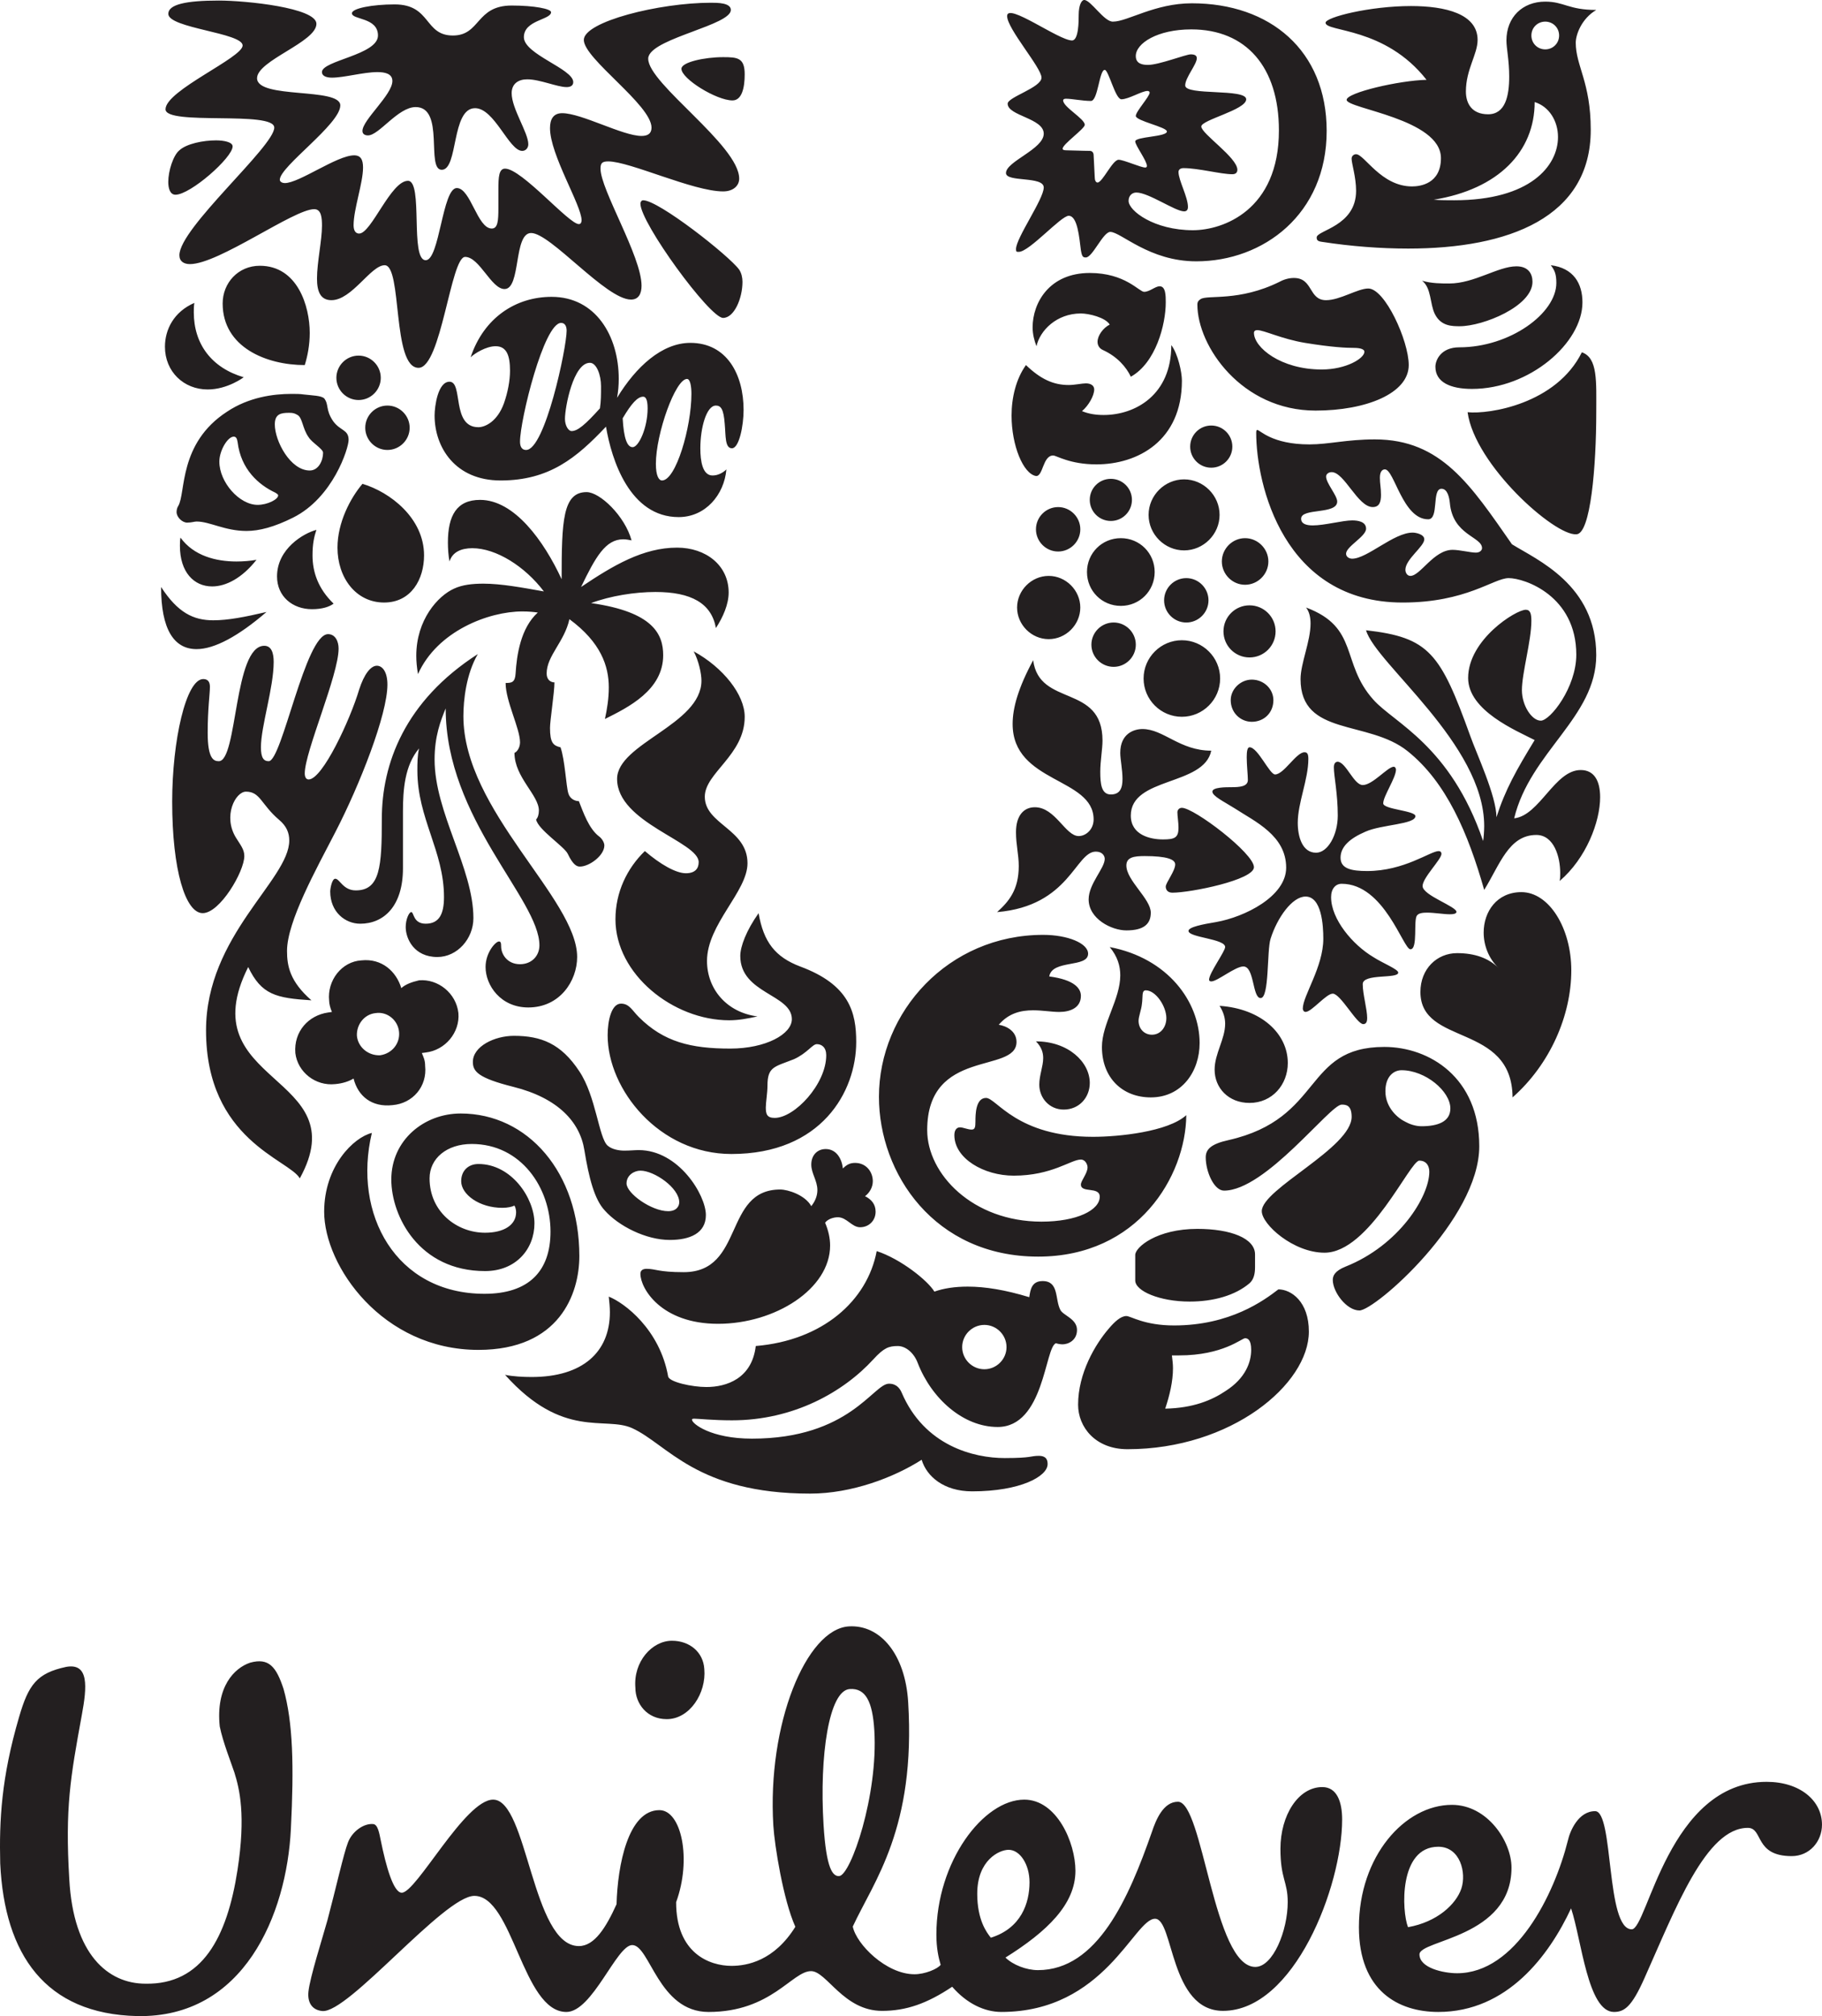 <?xml version="1.0" encoding="utf-8"?>
<!-- Generator: Adobe Illustrator 15.0.0, SVG Export Plug-In . SVG Version: 6.00 Build 0)  -->
<!DOCTYPE svg PUBLIC "-//W3C//DTD SVG 1.1//EN" "http://www.w3.org/Graphics/SVG/1.1/DTD/svg11.dtd">
<svg version="1.1" id="Layer_1" xmlns="http://www.w3.org/2000/svg" xmlns:xlink="http://www.w3.org/1999/xlink" x="0px" y="0px"
	 width="110.118px" height="121.84px" viewBox="145.946 161.374 110.118 121.84"
	 enable-background="new 145.946 161.374 110.118 121.84" xml:space="preserve">
<path fill="#231F20" d="M183.242,208.447c0-2.145,5.098-3.285,5.098-5.934c0-0.436-0.166-1.205-0.469-1.775
	c1.776,0.971,3.084,2.616,3.084,3.955c0,2.315-2.412,3.386-2.412,4.828c0,1.678,2.58,1.945,2.58,4.024
	c0,1.71-2.447,3.687-2.447,5.901c0,1.71,1.203,3.117,3.051,3.354c-0.604,0.133-1.141,0.234-1.711,0.234
	c-3.387,0-6.873-2.785-6.873-6.104c0-1.642,0.705-3.084,1.777-4.123c0.938,0.805,1.877,1.341,2.48,1.341
	c0.538,0,0.773-0.269,0.773-0.67C188.173,212.236,183.242,211.098,183.242,208.447 M193.938,225.382
	c-1.172,0.469-1.608,0.436-1.608,1.607c0,0.436-0.1,1.005-0.1,1.309c0,0.402,0.066,0.635,0.536,0.635
	c1.205,0,3.116-2.043,3.116-3.786c0-0.47-0.268-0.671-0.568-0.671C195.044,224.476,194.744,225.013,193.938,225.382
	 M193.804,222.966c0-1.508-3.117-1.541-3.117-3.82c0-0.571,0.368-1.545,1.107-2.585c0.299,1.745,1.006,2.651,2.513,3.222
	c2.983,1.105,3.387,2.781,3.387,4.56c0,3.016-2.112,6.772-7.544,6.772c-4.359,0-7.479-3.891-7.479-7.174
	c0-0.906,0.236-1.913,0.807-1.913c0.502,0,0.67,0.402,1.072,0.805c1.508,1.51,3.152,1.911,5.531,1.911
	C192.23,224.743,193.804,223.874,193.804,222.966 M176.972,227.056c2.684,0.67,4.023,2.113,4.292,3.824
	c0.269,1.643,0.603,2.986,1.241,3.656c0.838,0.936,2.481,1.773,3.922,1.773c1.207,0,2.181-0.401,2.181-1.505
	c0-1.209-1.644-3.925-4.058-3.925c-0.234,0-0.536,0.032-0.871,0.032c-0.303,0-0.739-0.066-1.008-0.301
	c-0.537-0.47-0.703-2.985-1.711-4.491c-1.104-1.678-2.311-2.146-3.955-2.146c-1.172,0-2.48,0.637-2.48,1.576
	C174.525,226.12,174.828,226.519,176.972,227.056 M186.328,234.571c-1.006,0-2.515-1.073-2.515-1.679
	c0-0.503,0.47-0.771,0.838-0.771c0.838,0,2.347,1.041,2.347,1.912C186.998,234.267,186.83,234.571,186.328,234.571 M195.347,233.296
	c0,0.3-0.102,0.637-0.369,0.971c-0.368-0.671-1.409-1.006-1.876-1.006c-3.455,0-2.147,4.995-5.836,4.995
	c-1.543,0-1.679-0.202-2.245-0.202c-0.236,0-0.37,0.103-0.37,0.302c0,0.873,1.241,3.021,4.692,3.021
	c3.457,0,6.773-2.113,6.773-4.731c0-0.436-0.1-0.904-0.302-1.376c0.136-0.199,0.47-0.333,0.771-0.333
	c0.537,0,0.84,0.604,1.342,0.604c0.537,0,0.939-0.404,0.939-0.938c0-0.438-0.236-0.736-0.639-0.939c0.27-0.2,0.47-0.536,0.47-0.904
	c0-0.571-0.403-1.107-1.071-1.107c-0.304,0-0.504,0.102-0.737,0.336c-0.068-0.604-0.402-1.174-1.04-1.174
	c-0.502,0-0.871,0.367-0.871,0.939C194.978,232.289,195.347,232.724,195.347,233.296 M218.046,175.287
	c-2.349,0-3.891-1.174-3.891-1.775c0-0.303,0.203-0.503,0.469-0.503c0.739,0,2.349,1.138,2.885,1.138
	c0.134,0,0.234-0.065,0.234-0.267c0-0.602-0.57-1.609-0.57-2.113c0-0.133,0.101-0.233,0.303-0.233c0.904,0,2.248,0.369,2.951,0.369
	c0.236,0,0.303-0.136,0.303-0.269c0-0.739-2.18-2.18-2.18-2.615c0-0.402,2.714-1.006,2.714-1.644c0-0.671-3.687-0.201-3.687-0.839
	c0-0.47,0.702-1.273,0.702-1.643c0-0.168-0.132-0.234-0.368-0.234c-0.302,0-1.912,0.637-2.582,0.637
	c-0.336,0-0.738-0.066-0.738-0.535c0-0.771,1.309-1.611,3.355-1.611c3.317,0,5.295,2.281,5.295,6.105
	C223.242,174.081,219.857,175.287,218.046,175.287 M211.507,168.917c0-0.368-1.307-1.073-1.307-1.475
	c0-0.067,0.067-0.102,0.166-0.102c0.368,0,1.006,0.135,1.51,0.135c0.435,0,0.502-1.877,0.838-1.877c0.234,0,0.638,1.776,1.007,1.776
	c0.435,0,1.237-0.503,1.575-0.503c0.067,0,0.133,0.032,0.133,0.101c0,0.235-0.838,1.14-0.838,1.408c0,0.302,1.88,0.671,1.88,0.94
	c0,0.334-1.914,0.302-1.914,0.602c0,0.234,0.706,1.173,0.706,1.477c0,0.066-0.035,0.1-0.102,0.1c-0.268,0-1.306-0.47-1.609-0.47
	c-0.368,0-0.973,1.376-1.273,1.376c-0.102,0-0.168-0.135-0.168-0.303l-0.068-1.341c0-0.136-0.065-0.269-0.233-0.269
	c-0.403,0-1.175-0.034-1.409-0.034c-0.166,0-0.232-0.033-0.232-0.101C210.167,170.091,211.507,169.154,211.507,168.917
	 M235.517,194.503c0-0.706-1.779-0.771-1.947-2.752c-0.033-0.301-0.134-0.839-0.504-0.839c-0.602,0-0.133,1.845-0.804,1.845
	c-1.544,0-2.048-3.017-2.616-3.017c-0.134,0-0.303,0.101-0.303,0.503c0,0.37,0.068,0.604,0.068,1.039s-0.103,0.736-0.5,0.736
	c-0.906,0-1.711-2.111-2.482-2.111c-0.168,0-0.336,0.102-0.336,0.269c0,0.402,0.671,1.14,0.671,1.507
	c0,0.807-2.181,0.369-2.181,1.04c0,0.303,0.301,0.404,0.705,0.404c0.705,0,1.811-0.303,2.379-0.303c0.338,0,0.842,0.067,0.842,0.503
	c0,0.47-1.209,1.074-1.209,1.509c0,0.202,0.201,0.302,0.367,0.302c0.908,0,2.515-1.576,3.654-1.576c0.202,0,0.706,0.102,0.706,0.404
	c0,0.436-1.142,1.205-1.142,1.842c0,0.168,0.102,0.37,0.303,0.37c0.604,0,1.409-1.575,2.549-1.575c0.436,0,1.074,0.168,1.408,0.168
	C235.416,194.771,235.517,194.603,235.517,194.503 M238.698,167.542c0,2.984-2.176,5.266-6.1,5.902
	c0.435,0.033,0.838,0.033,1.241,0.033c4.592,0,6.269-2.078,6.269-3.822C240.108,168.683,239.571,167.812,238.698,167.542
	 M233.033,170.929c0-2.38-5.699-2.984-5.699-3.52c0-0.437,3.186-1.176,4.83-1.21c-2.518-3.216-6.104-2.881-6.104-3.45
	c0-0.336,2.684-1.01,5.163-1.01c2.079,0,4.026,0.472,4.026,2.049c0,0.871-0.707,1.777-0.707,3.116c0,0.737,0.369,1.376,1.342,1.376
	c1.041,0,1.275-1.106,1.275-2.281c0-0.971-0.168-1.71-0.168-2.179c0-1.407,0.971-2.348,2.346-2.348c1.141,0,1.408,0.503,3.084,0.503
	c-0.904,0.536-1.24,1.51-1.24,1.979c0,1.41,0.906,2.381,0.906,5.267c0,5.296-4.961,7.175-11.032,7.175
	c-1.679,0-3.451-0.135-5.196-0.404c-0.27-0.033-0.336-0.1-0.336-0.269c0-0.436,2.382-0.67,2.382-2.815
	c0-0.839-0.271-1.644-0.271-1.945c0-0.167,0.136-0.269,0.271-0.269c0.503,0,1.507,1.946,3.384,1.946
	C231.792,172.64,233.033,172.473,233.033,170.929 M184.651,173.68c0,1.171,4.192,6.907,4.996,6.907c0.669,0,1.173-1.175,1.173-2.182
	c0-0.266-0.066-0.535-0.199-0.736c-0.605-0.838-4.865-4.191-5.802-4.191C184.718,173.478,184.651,173.578,184.651,173.68
	 M207.953,183.437c0.873,0.838,1.644,1.205,2.582,1.205c0.368,0,0.805-0.1,1.039-0.1c0.303,0,0.504,0.136,0.504,0.369
	c0,0.37-0.336,0.973-0.738,1.309c0.402,0.168,0.838,0.234,1.308,0.234c1.91,0,4.09-1.207,4.09-4.225
	c0.403,0.535,0.64,1.644,0.64,2.146c0,3.653-2.686,5.063-5.164,5.063c-1.61,0-2.416-0.537-2.616-0.537
	c-0.636,0-0.603,1.274-1.039,1.24c-0.772-0.133-1.476-1.844-1.476-3.654C207.082,185.413,207.35,184.275,207.953,183.437
	 M213.016,180.989c-0.267-0.436-1.274-0.671-1.743-0.671c-1.477,0-2.48,1.041-2.684,1.979c-0.133-0.336-0.234-0.738-0.234-1.14
	c0-1.477,1.006-3.286,3.454-3.286c2.147,0,2.983,1.14,3.286,1.14c0.334,0,0.67-0.336,0.938-0.336c0.369,0,0.369,0.571,0.369,0.974
	c0,1.341-0.602,3.652-2.111,4.492c-0.269-0.57-0.805-1.207-1.677-1.609c-0.235-0.1-0.335-0.301-0.335-0.501
	C212.279,181.659,212.614,181.19,213.016,180.989 M237.895,215.289c1.676,0,3.017,2.179,3.017,4.728c0,2.715-1.273,5.666-3.55,7.677
	c-0.034-4.526-5.569-3.083-5.569-6.371c0-1.406,1.006-2.347,2.215-2.347c1.072,0,1.912,0.303,2.515,0.905
	c-0.603-0.568-0.907-1.374-0.907-2.146C235.615,216.462,236.421,215.289,237.895,215.289 M160.005,170.223
	c0,0.672-2.549,2.919-3.453,2.919c-0.336,0-0.436-0.402-0.436-0.771c0-0.671,0.301-1.609,0.67-1.912
	c0.437-0.403,1.443-0.602,2.215-0.602C159.47,169.858,160.005,169.956,160.005,170.223 M181.398,191.114
	c-1.441,0-1.508,1.745-1.508,5.265c-1.073-2.312-2.852-4.795-4.93-4.795c-1.408,0-1.944,0.939-1.944,2.582
	c0,0.338,0.032,0.84,0.099,1.141c0.17-0.569,0.705-0.803,1.377-0.803c1.443,0,3.184,1.104,4.325,2.613
	c-1.308-0.234-2.582-0.47-3.653-0.47c-0.672,0-1.276,0.067-1.779,0.302c-0.971,0.436-2.28,1.879-2.28,4.058
	c0,0.337,0.034,0.702,0.103,1.105c1.172-2.615,4.291-3.786,6.303-3.786c0.402,0,0.703,0.032,0.938,0.066
	c-1.04,0.937-1.274,2.58-1.342,3.686c-0.033,0.536-0.235,0.571-0.603,0.571c0,1.104,0.871,2.747,0.871,3.587
	c0,0.302-0.168,0.572-0.336,0.638c0,1.474,1.476,2.547,1.476,3.486c0,0.234-0.066,0.436-0.167,0.537
	c0.101,0.604,1.711,1.642,1.912,2.077c0.334,0.706,0.57,0.771,0.736,0.771c0.569,0,1.476-0.671,1.476-1.275
	c0-0.2-0.169-0.434-0.302-0.534c-0.637-0.47-0.973-1.476-1.239-2.146c-0.235,0-0.537-0.135-0.636-0.47
	c-0.135-0.438-0.203-2.013-0.472-2.783c-0.437-0.101-0.636-0.268-0.636-1.175c0-0.436,0.268-2.146,0.268-2.749
	c-0.203,0-0.471-0.134-0.471-0.536c0-1.071,1.074-1.91,1.376-3.283c1.911,1.406,2.38,2.848,2.38,4.122
	c0,0.668-0.102,1.306-0.234,1.91c1.41-0.704,3.521-1.743,3.521-3.854c0-1.24-0.569-2.614-4.358-3.151
	c1.172-0.437,2.648-0.671,3.89-0.671c2.146,0,3.386,0.671,3.655,2.179c0.435-0.668,0.77-1.44,0.77-2.146
	c0-1.643-1.374-2.713-3.118-2.713c-2.045,0-3.856,1.07-5.802,2.379c0.873-1.811,1.477-2.883,2.55-2.883
	c0.167,0,0.335,0.033,0.502,0.065C183.712,192.558,182.205,191.114,181.398,191.114 M177.744,188.567
	c1.141,0,2.448-6.169,2.448-7.208c0-0.27-0.101-0.47-0.335-0.47c-1.04,0-2.482,5.866-2.482,7.174
	C177.375,188.298,177.441,188.567,177.744,188.567 M185.958,190.41c0.838,0,1.776-3.22,1.776-5.231c0-0.435-0.067-0.904-0.267-0.904
	c-0.704,0-1.881,3.316-1.881,5.13C185.587,190.109,185.755,190.41,185.958,190.41 M180.494,187.425c0.368,0,0.838-0.402,1.711-1.373
	c0.066-0.437,0.066-0.839,0.066-1.342c0-0.67-0.27-1.41-0.672-1.41c-1.006,0-1.508,2.686-1.508,3.388
	C180.091,187.089,180.294,187.425,180.494,187.425 M185.087,186.052c0-0.57-0.133-0.704-0.269-0.704
	c-0.335,0-0.705,0.403-1.239,1.306c0.066,1.209,0.268,1.744,0.603,1.744C184.55,188.398,185.087,187.224,185.087,186.052
	 M209.361,220.385c1.542,0.2,1.912,0.737,1.912,1.171c0,0.74-0.671,0.974-1.309,0.974c-0.469,0-1.004-0.1-1.576-0.1
	c-0.738,0-1.475,0.168-2.079,0.874c0.435,0.066,1.073,0.368,1.073,1.038c0,1.945-5.398,0.335-5.398,5.33
	c0,2.65,2.751,5.53,6.907,5.53c2.147,0,3.521-0.698,3.521-1.506c0-0.636-1.139-0.199-1.139-0.735c0-0.237,0.402-0.672,0.402-1.042
	c0-0.166-0.135-0.469-0.402-0.469c-0.605,0-1.744,0.973-4.059,0.973c-1.81,0-3.588-1.039-3.588-2.449c0-0.302,0.136-0.47,0.336-0.47
	c0.201,0,0.47,0.135,0.705,0.135c0.201,0,0.233-0.135,0.233-0.503c0-0.369,0-1.41,0.64-1.41c0.633,0,1.842,2.35,6.469,2.35
	c1.543,0,4.527-0.302,5.634-1.309c-0.033,3.69-2.917,8.549-8.952,8.549c-6.271,0-9.623-5.026-9.623-9.657
	c0-5.129,4.189-9.788,9.926-9.788c1.473,0,2.715,0.504,2.715,1.14C211.708,219.881,209.529,219.345,209.361,220.385
	 M219.654,222.161c0.236,0.368,0.338,0.739,0.338,1.075c0,0.938-0.637,1.811-0.637,2.783c0,1.104,0.839,2.009,2.109,2.009
	c1.375,0,2.314-1.106,2.314-2.412C223.779,223.84,222.169,222.329,219.654,222.161 M208.557,224.308
	c0.334,0.337,0.437,0.673,0.437,1.007c0,0.503-0.236,1.039-0.236,1.607c0,0.804,0.604,1.508,1.477,1.508
	c0.938,0,1.575-0.736,1.575-1.608C211.809,225.55,210.501,224.308,208.557,224.308 M213.016,218.609
	c3.521,0.67,5.433,3.318,5.433,5.801c0,1.711-1.072,3.284-2.951,3.284c-1.709,0-2.953-1.175-2.953-3.049
	c0-1.408,1.108-2.884,1.108-4.328C213.653,219.747,213.486,219.178,213.016,218.609 M214.759,223.067
	c0,0.472,0.336,0.839,0.805,0.839c0.536,0,0.874-0.469,0.874-1.005c0-0.705-0.638-1.677-1.244-1.677
	c-0.267,0-0.166,0.401-0.235,0.836C214.927,222.396,214.759,222.8,214.759,223.067 M208.388,201.275
	c0.369,2.848,4.191,1.405,4.191,4.859c0,0.504-0.135,1.242-0.135,1.878c0,0.737,0.067,1.375,0.639,1.375
	c0.569,0,0.705-0.403,0.705-0.94c0-0.536-0.136-1.205-0.136-1.573c0-1.175,0.839-1.442,1.341-1.442c1.275,0,2.248,1.308,4.158,1.308
	c-0.436,2.145-4.861,1.575-4.861,3.923c0,1.173,1.172,1.441,1.944,1.441c0.704,0,0.938-0.102,0.938-0.704
	c0-0.335-0.067-0.703-0.067-0.938c0-0.135,0.103-0.268,0.271-0.268c0.736,0,4.356,2.748,4.356,3.587
	c0,0.771-3.821,1.542-4.928,1.542c-0.334,0-0.403-0.234-0.403-0.367c0-0.236,0.571-0.94,0.571-1.342
	c0-0.303-0.502-0.504-1.845-0.504c-0.637,0-1.106,0.066-1.106,0.571c0,0.904,1.476,2.012,1.476,2.849
	c0,0.67-0.402,1.072-1.476,1.072c-0.905,0-2.28-0.704-2.28-1.875c0-0.941,0.973-1.879,0.973-2.449c0-0.168-0.135-0.437-0.537-0.437
	c-1.241,0-1.575,3.284-5.969,3.656c0.705-0.638,1.309-1.342,1.309-2.783c0-0.706-0.167-1.276-0.167-2.045
	c0-1.007,0.468-1.51,1.14-1.51c1.241,0,1.844,1.742,2.649,1.742c0.435,0,0.903-0.4,0.903-1.004c0-2.55-4.895-2.182-4.895-5.769
	C207.148,204.156,207.483,202.949,208.388,201.275 M224.38,211.098c0,0.838,0.271,1.809,1.108,1.809c0.704,0,1.31-1.072,1.31-2.245
	c0-1.341-0.236-2.382-0.236-2.918c0-0.233,0.102-0.335,0.236-0.335c0.502,0.034,0.972,1.408,1.509,1.408
	c0.604,0,1.507-1.106,1.875-1.106c0.1,0,0.135,0.134,0.135,0.168c0,0.502-0.772,1.609-0.772,2.045c0,0.37,1.945,0.437,1.945,0.772
	c0,0.503-2.046,0.503-3.015,0.938c-0.938,0.402-1.509,0.904-1.509,1.575s0.668,0.805,1.609,0.805c2.244,0,3.822-1.206,4.323-1.206
	c0.101,0,0.167,0.066,0.167,0.166c0,0.336-1.141,1.444-1.141,1.947c0,0.569,2.082,1.237,2.048,1.575
	c-0.034,0.1-0.166,0.131-0.403,0.131c-0.367,0-0.938-0.099-1.375-0.099c-0.27,0-0.503,0.032-0.604,0.167
	c-0.236,0.27,0.068,2.048-0.402,2.048c-0.436,0-1.578-3.959-4.156-3.959c-0.369,0-0.638,0.303-0.638,0.807
	c0,1.34,1.31,2.883,2.55,3.621c0.567,0.369,1.508,0.736,1.508,0.939c0,0.399-2.146,0.033-2.146,0.701
	c0,0.605,0.269,1.51,0.269,2.048c0,0.166-0.033,0.366-0.236,0.366c-0.4,0-1.373-1.842-1.844-1.842c-0.402,0-1.273,1.104-1.644,1.104
	c-0.101,0-0.167-0.1-0.167-0.2c0-0.773,1.24-2.513,1.24-4.225c0-0.804-0.1-2.547-1.073-2.547c-0.806,0-1.71,1.273-2.113,2.547
	c-0.235,0.738-0.065,3.588-0.603,3.588c-0.504,0-0.37-1.91-1.041-1.91c-0.499,0-1.572,0.904-1.943,0.904
	c-0.066,0-0.132-0.033-0.132-0.102c0-0.4,0.972-1.709,0.972-1.977c0-0.504-2.215-0.57-2.215-0.974c0-0.235,0.872-0.403,1.678-0.536
	c1.709-0.303,4.225-1.541,4.225-3.285c0-1.946-1.881-2.783-3.116-3.588c-0.64-0.403-1.343-0.738-1.343-1.008
	c0-0.268,0.806-0.268,1.14-0.268c0.5,0,1.004-0.033,1.004-0.437c0-0.302-0.069-0.902-0.069-1.372c0-0.334,0.035-0.604,0.17-0.604
	c0.502,0,1.209,1.643,1.543,1.643c0.535,0,1.274-1.341,1.779-1.341c0.166,0,0.233,0.101,0.233,0.402
	C225.02,208.481,224.38,209.89,224.38,211.098 M223.208,239.296c-0.873,0.671-2.916,2.18-6.303,2.18
	c-1.811,0-2.615-0.569-2.884-0.569c-0.334,0-0.704,0.335-1.073,0.772c-0.805,0.938-1.844,2.679-1.844,4.588
	c0,1.344,1.039,2.688,2.984,2.688c6.271,0,10.963-3.926,10.963-7.109C225.052,240.033,223.98,239.296,223.208,239.296
	 M221.464,238.927c0.269-0.235,0.334-0.602,0.334-0.973v-0.771c0-0.974-1.471-1.543-3.484-1.543c-2.447,0-3.757,1.106-3.757,1.576
	v1.542c0,0.639,1.476,1.275,3.288,1.275C219.287,240.033,220.596,239.664,221.464,238.927 M221.196,242.248
	c0.168,0,0.369,0.101,0.369,0.704c0,0.734-0.335,1.708-1.539,2.48c-0.839,0.567-1.979,1.038-3.657,1.072
	c0.269-0.805,0.469-1.644,0.469-2.447c0-0.27-0.032-0.471-0.065-0.771h0.437C219.857,243.287,220.996,242.248,221.196,242.248
	 M220.328,203.687c0-0.67,0.6-1.241,1.272-1.241c0.735,0,1.307,0.571,1.307,1.241c0,0.77-0.571,1.308-1.307,1.308
	C220.927,204.994,220.328,204.456,220.328,203.687 M160.675,184.173c0,0-0.969,0.738-2.178,0.738c-1.441,0-2.582-1.073-2.582-2.582
	c0-1.038,0.535-2.111,1.777-2.649c-0.033,0.202-0.033,0.369-0.033,0.572C157.66,182.163,158.733,183.603,160.675,184.173
	 M167.853,190.614c-0.738,0.869-1.51,2.345-1.51,3.856c0,1.808,1.107,3.317,2.816,3.317c1.643,0,2.416-1.409,2.416-2.849
	C171.576,192.69,169.528,191.114,167.853,190.614 M164.296,185.213c-0.198-0.034-0.467-0.034-0.735-0.034
	c-1.106,0-2.583,0.202-3.89,1.073c-2.953,1.912-2.483,4.928-2.953,5.7c-0.066,0.1-0.1,0.235-0.1,0.37
	c0,0.301,0.336,0.636,0.637,0.636c0.271,0,0.438-0.066,0.572-0.066c0.805,0,1.709,0.57,3.016,0.57c0.771,0,1.678-0.236,2.818-0.807
	c2.414-1.205,3.354-4.19,3.354-4.693c0-0.637-0.503-0.537-0.939-1.141c-0.47-0.702-0.236-0.971-0.537-1.374
	C165.335,185.281,164.902,185.281,164.296,185.213 M165.472,188.735c0,0.469-0.27,1.073-0.807,1.073c-1.17,0-2.11-1.779-2.11-2.785
	c0-0.635,0.368-0.701,0.872-0.701c0.234,0,0.334,0.032,0.503,0.133c0.301,0.168,0.301,0.839,0.669,1.34
	C164.8,188.13,165.472,188.5,165.472,188.735 M161.515,191.885c-1.107,0-2.312-1.373-2.312-2.613c0-0.671,0.504-1.51,0.868-1.51
	c0.136,0,0.202,0.101,0.236,0.334c0.2,1.645,1.274,2.583,2.28,3.052c0.102,0.066,0.17,0.102,0.17,0.168
	C162.757,191.55,162.119,191.885,161.515,191.885 M164.365,183.437c0.168-0.538,0.301-1.207,0.301-1.945
	c0-1.609-0.735-4.057-3.018-4.057c-1.307,0-2.245,1.038-2.245,2.279C159.403,182.364,162.052,183.437,164.365,183.437
	 M236.388,210.762c0.537-1.677,1.205-2.852,2.31-4.663c-1.104-0.567-4.021-1.774-4.021-3.752c0-2.314,2.886-4.123,3.484-4.123
	c0.27,0,0.338,0.234,0.338,0.671c0,1.206-0.572,3.149-0.572,4.188c0,0.938,0.604,1.844,1.14,1.844c0.571,0,2.147-2.011,2.147-3.988
	c0-3.555-3.119-4.627-4.088-4.627c-0.906,0-2.551,1.476-6.408,1.476c-7.209,0-8.85-7.142-8.85-10.261
	c0-0.135,0.03-0.168,0.065-0.168c0.168,0,0.872,0.872,3.151,0.872c1.176,0,2.248-0.302,3.959-0.302c4.021,0,5.801,2.783,8.283,6.338
	c1.506,0.938,5.094,2.447,5.094,6.705c0,3.752-3.99,5.836-4.961,9.857c1.541-0.168,2.445-2.919,4.022-2.919
	c0.806,0,1.174,0.639,1.174,1.643c0,1.478-0.838,3.689-2.448,5.064c0.035-0.134,0.035-0.302,0.035-0.502
	c0-0.94-0.371-2.281-1.443-2.281c-1.674,0-2.211,1.811-3.151,3.32c-0.972-3.42-2.28-6.506-4.627-8.383
	c-2.38-1.911-6.472-0.872-6.472-4.358c0-0.939,0.604-2.28,0.604-3.353c0-0.366-0.068-0.703-0.27-0.971
	c3.222,1.204,2.082,3.351,4.061,5.563c1.237,1.407,4.658,2.75,6.639,8.549c0.031-0.166,0.065-0.602,0.065-0.904
	c0-4.961-6.569-9.824-7.14-11.834c3.82,0.435,4.49,1.375,6.303,6.401C235.179,206.906,236.388,209.488,236.388,210.762
	 M190.621,172.169c0-2.012-5.498-5.734-5.498-7.241c0-0.065,0-0.101,0.03-0.167c0.404-1.107,4.964-1.881,4.964-2.785
	c0-0.436-0.805-0.436-1.207-0.436c-3.119,0-7.679,1.141-7.679,2.248c0,1.14,4.091,3.923,4.091,5.299
	c0,0.367-0.234,0.502-0.604,0.502c-1.139,0-3.623-1.375-4.795-1.375c-0.537,0-0.736,0.368-0.736,0.904
	c0,1.609,1.908,4.662,1.908,5.564c0,0.102-0.033,0.235-0.165,0.235c-0.604,0-3.454-3.352-4.459-3.352
	c-0.369,0-0.404,0.502-0.404,1.241v1.139c0,0.771-0.032,1.24-0.401,1.24c-0.873,0-1.275-2.447-2.113-2.447
	c-0.873,0-1.038,4.361-1.877,4.361c-0.971,0-0.135-4.798-1.074-4.798c-1.038,0-2.213,3.187-2.949,3.187
	c-0.27,0-0.337-0.268-0.337-0.504c0-0.971,0.571-2.547,0.571-3.486c0-0.47-0.135-0.737-0.537-0.737
	c-1.039,0-3.318,1.677-4.191,1.677c-0.134,0-0.302-0.067-0.302-0.202c0-0.806,3.656-3.353,3.656-4.492
	c0-1.107-5.031-0.369-5.031-1.644c0-1.072,3.588-2.18,3.588-3.287c0-0.971-4.258-1.406-5.899-1.406
	c-1.981,0-3.053,0.232-3.053,0.804c0,0.871,4.492,1.14,4.492,1.911c0,0.74-4.66,2.716-4.66,3.856c0,1.006,6.572,0.066,6.572,1.108
	c0,1.136-5.734,6.066-5.734,7.711c0,0.369,0.27,0.537,0.637,0.537c1.746,0,6.271-3.32,7.512-3.32c0.436,0,0.469,0.536,0.469,1.006
	c0,0.871-0.301,2.211-0.301,3.186c0,0.77,0.199,1.308,0.872,1.308c1.241,0,2.38-2.112,3.218-2.112c1.074,0,0.436,6.201,2.047,6.201
	c1.372,0,1.943-6.704,2.815-6.704s1.577,1.942,2.382,1.942c1.004,0,0.535-3.386,1.607-3.386c1.174,0,4.527,4.023,6.037,4.023
	c0.469,0,0.637-0.37,0.637-0.839c0-1.775-2.48-5.798-2.48-7.073c0-0.337,0.1-0.438,0.469-0.438c1.308,0,5.129,1.813,6.94,1.813
	C190.25,172.943,190.621,172.607,190.621,172.169 M187.13,165.531c0,0.604,2.115,1.912,3.086,1.912c0.57,0,0.738-0.771,0.738-1.577
	c0-1.003-0.437-1.038-1.308-1.038C188.542,164.827,187.13,165.129,187.13,165.531 M230.652,226.052c-0.47,0-0.975,0.369-0.975,1.271
	c0,1.008,0.775,1.644,1.209,1.846c0.234,0.133,0.604,0.268,0.974,0.268c0.972,0,1.743-0.268,1.743-1.074
	C233.603,227.323,232.095,226.052,230.652,226.052 M227.033,228.13c-0.705,0-4.596,5.198-7.109,5.198
	c-0.604,0-1.106-1.141-1.106-2.012c0-0.471,0.302-0.807,1.377-1.041c5.767-1.309,4.491-5.631,9.417-5.631
	c2.719,0,5.738,1.844,5.738,6.001c0,4.424-6.305,9.926-7.243,9.926c-0.772,0-1.61-1.108-1.61-1.846c0-0.234,0.101-0.536,0.772-0.805
	c3.216-1.276,5.062-4.225,5.062-5.733c0-0.335-0.166-0.671-0.604-0.671c-0.571,0-3.015,5.564-5.731,5.564
	c-1.88,0-3.791-1.709-3.791-2.511c0-1.343,5.432-3.825,5.432-5.704C227.634,228.162,227.3,228.13,227.033,228.13 M179.251,162.11
	c0-0.2-1.004-0.402-2.381-0.402c-2.179,0-1.875,1.812-3.553,1.812c-1.742,0-1.309-1.88-3.521-1.88c-1.342,0-2.58,0.236-2.58,0.537
	c0,0.401,1.574,0.236,1.574,1.343c0,1.174-3.387,1.509-3.387,2.211c0,0.234,0.268,0.336,0.604,0.336
	c0.738,0,1.912-0.336,2.748-0.336c0.472,0,0.906,0.103,0.906,0.538c0,0.838-1.809,2.348-1.809,3.019
	c0,0.202,0.168,0.269,0.335,0.269c0.67,0,1.812-1.712,2.883-1.712c1.777,0,0.604,3.79,1.575,3.79c1.006,0,0.57-3.723,2.014-3.723
	c1.174,0,2.047,2.582,2.85,2.582c0.201,0,0.367-0.168,0.367-0.402c0-0.703-1.006-2.146-1.006-3.086c0-0.57,0.402-0.838,0.939-0.838
	c0.771,0,1.812,0.47,2.382,0.47c0.201,0,0.401-0.067,0.401-0.302c0-0.805-2.984-1.676-2.984-2.715
	C177.609,162.578,179.251,162.578,179.251,162.11 M187.667,182.095c2.211,0,3.22,1.912,3.22,4.057c0,0.938-0.267,2.313-0.703,2.313
	s-0.37-0.771-0.437-1.476c-0.067-0.904-0.235-1.105-0.535-1.105c-0.57,0-0.939,1.34-0.939,2.581c0,0.772,0.132,1.644,0.736,1.644
	c0.334,0,0.638-0.167,0.839-0.368c-0.134,1.542-1.272,2.883-2.884,2.883c-2.95,0-4.057-3.454-4.393-5.466
	c-1.775,1.878-3.419,3.253-6.371,3.253c-2.748,0-3.988-2.013-3.988-3.923c0-0.57,0.201-2.045,0.902-2.045
	c0.84,0,0.102,2.748,1.746,2.748c0.402,0,1.139-0.334,1.542-1.439c0.236-0.672,0.368-1.376,0.368-1.98
	c0-0.905-0.199-1.475-0.871-1.475c-0.57,0-1.273,0.436-1.51,0.67c0.806-2.413,2.749-3.654,4.896-3.654
	c2.648,0,4.057,2.348,4.057,4.963c0,0.367-0.033,0.771-0.102,1.139C184.382,183.535,185.958,182.095,187.667,182.095 M206.71,249.49
	c1.61,0,1.511-0.134,2.015-0.134c0.503,0,0.536,0.304,0.536,0.503c0,0.738-1.645,1.643-4.561,1.643c-1.712,0-2.75-0.904-3.051-1.908
	c-1.678,1.07-4.225,2.044-6.738,2.044c-6.873,0-8.619-2.985-10.764-3.958c-1.643-0.738-4.158,0.704-7.677-3.219
	c0.467,0.098,1.104,0.131,1.608,0.131c3.084,0,4.728-1.506,4.728-3.919c0-0.302-0.034-0.639-0.067-0.939
	c0.939,0.368,3.084,1.978,3.588,4.825c0.067,0.337,1.442,0.638,2.314,0.638c1.206,0,2.749-0.503,2.982-2.478
	c4.024-0.336,6.738-2.718,7.309-5.736c1.443,0.47,3.084,1.776,3.486,2.448c0.569-0.201,1.24-0.302,2.013-0.302
	c1.073,0,2.278,0.201,3.722,0.639c0.067-0.438,0.135-0.974,0.807-0.974c1.004,0,0.736,1.107,1.072,1.744
	c0.168,0.334,1.006,0.536,1.006,1.208c0,0.637-0.537,0.871-0.871,0.871c-0.135,0-0.303-0.033-0.403-0.066
	c-0.671,0.236-0.705,5.061-3.522,5.061c-2.078,0-3.99-1.709-4.826-3.857c-0.234-0.635-0.738-1.035-1.207-1.035
	c-0.539,0-0.838,0.102-1.478,0.802c-1.81,1.979-4.825,3.688-8.547,3.688c-1.14,0-2.045-0.1-2.281-0.1
	c-0.133,0-0.133,0.035-0.133,0.067c0,0.234,1.14,1.14,3.621,1.14c5.899,0,7.34-3.32,8.278-3.32c0.136,0,0.539,0,0.772,0.536
	c1.375,3.222,4.36,3.958,6.235,3.958H206.71z M155.682,196.849c0,2.547,0.769,3.754,2.146,3.754c1.071,0,2.514-0.771,4.225-2.245
	c-1.309,0.303-2.313,0.503-3.219,0.503C157.626,198.861,156.686,198.392,155.682,196.849 M156.854,193.865
	c-0.034,0.167-0.034,0.334-0.034,0.502c0,1.576,0.84,2.447,1.947,2.447c0.837,0,1.809-0.502,2.68-1.609
	c-0.367,0.066-0.804,0.102-1.207,0.102C159.001,195.306,157.66,194.972,156.854,193.865 M165.069,193.396
	c-0.772,0.201-2.38,1.141-2.38,2.814c0,1.209,0.939,1.98,2.111,1.98c0.604,0,1.039-0.135,1.308-0.336
	c-0.938-0.906-1.274-1.912-1.274-2.916C164.833,194.234,164.935,193.797,165.069,193.396 M168.421,229.841
	c-1.106,0.269-2.883,2.012-2.883,4.762c0,3.283,3.521,8.35,9.322,8.35c4.896,0,6.1-3.388,6.1-5.669c0-5.061-3.117-8.617-7.172-8.617
	c-2.213,0-4.192,1.609-4.192,3.991c0,2.215,1.677,5.532,5.667,5.532c1.876,0,2.984-1.343,2.984-2.886
	c0-1.506-1.377-3.585-3.387-3.585c-0.605,0-1.041,0.401-1.041,1.04c0,0.804,1.107,1.609,2.482,1.609
	c0.337,0,0.602-0.066,0.736-0.135c0.067,0.103,0.101,0.271,0.101,0.403c0,0.769-0.736,1.237-1.876,1.237
	c-1.711,0-3.354-1.271-3.354-3.285c0-1.205,1.038-2.079,2.549-2.079c2.982,0,4.76,2.651,4.76,5.296c0,2.384-1.307,3.759-3.988,3.759
	C169.864,239.565,167.25,234.737,168.421,229.841 M218.516,179.446c0.437-0.268,2.312,0.168,4.76-1.04
	c0.302-0.165,0.603-0.233,0.871-0.233c1.175,0,0.873,1.342,1.946,1.342c0.84,0,1.912-0.706,2.549-0.706
	c1.004,0,2.445,3.152,2.445,4.629c0,1.71-2.578,2.749-5.631,2.749c-4.461,0-7.143-3.89-7.143-6.405
	C218.314,179.578,218.416,179.514,218.516,179.446 M225.826,183.704c1.475,0,2.582-0.671,2.582-1.073
	c0-0.134-0.201-0.233-0.638-0.233s-1.31-0.034-2.951-0.303c-1.409-0.234-2.483-0.77-2.885-0.77c-0.136,0-0.201,0.066-0.201,0.166
	C221.733,182.364,223.341,183.704,225.826,183.704 M167.718,217.198c1.408,0,2.582-1.04,2.582-3.352v-3.42
	c0-1.309,0.099-2.785,0.973-3.822c-0.102,0.436-0.102,0.905-0.102,1.339c0,2.886,1.609,4.864,1.609,7.647
	c0,1.036-0.3,1.607-1.105,1.607c-0.772,0-0.704-0.702-0.873-0.702c-0.133,0-0.336,0.435-0.336,0.903
	c0,0.705,0.505,1.812,1.912,1.812c1.207,0,2.18-1.107,2.18-2.35c0-3.016-2.346-6.367-2.346-9.587c0-1.41,0.367-2.349,0.67-3.086
	c0,6.673,5.666,11.536,5.666,14.317c0,0.639-0.469,1.141-1.174,1.141c-0.77,0-1.14-0.604-1.14-1.073
	c0-0.235-0.034-0.301-0.133-0.301c-0.202,0-0.808,0.669-0.808,1.543c0,1.104,0.906,2.445,2.582,2.445
	c1.912,0,2.953-1.608,2.953-3.05c0-3.521-6.875-8.853-6.875-14.554c0-0.972,0.168-2.547,0.873-3.754
	c-4.429,2.849-5.803,6.639-5.803,9.958c0,2.883-0.102,4.325-1.574,4.325c-0.771,0-0.973-0.704-1.24-0.704
	c-0.203,0-0.305,0.604-0.305,0.771C165.906,216.496,166.813,217.198,167.718,217.198 M166.276,184.207
	c0,0.738,0.603,1.342,1.343,1.342c0.736,0,1.34-0.604,1.34-1.342c0-0.737-0.604-1.342-1.34-1.342
	C166.878,182.865,166.276,183.47,166.276,184.207 M168.021,187.224c0,0.738,0.602,1.343,1.34,1.343s1.344-0.604,1.344-1.343
	c0-0.736-0.605-1.34-1.344-1.34S168.021,186.488,168.021,187.224 M204.098,242.786c0,0.733,0.603,1.337,1.341,1.337
	c0.734,0,1.339-0.604,1.339-1.337c0-0.739-0.604-1.343-1.339-1.343C204.701,241.444,204.098,242.047,204.098,242.786
	 M208.557,193.362c0,0.737,0.603,1.342,1.341,1.342c0.736,0,1.34-0.604,1.34-1.342c0-0.738-0.604-1.343-1.34-1.343
	C209.16,192.019,208.557,192.623,208.557,193.362 M207.417,198.09c0,1.04,0.871,1.91,1.91,1.91s1.91-0.87,1.91-1.91
	s-0.871-1.912-1.91-1.912S207.417,197.05,207.417,198.09 M211.641,195.943c0,1.141,0.903,2.047,2.047,2.047
	c1.138,0,2.044-0.906,2.044-2.047c0-1.139-0.906-2.046-2.044-2.046C212.544,193.897,211.641,194.804,211.641,195.943
	 M211.809,191.583c0,0.703,0.569,1.275,1.274,1.275s1.275-0.572,1.275-1.275c0-0.705-0.57-1.271-1.275-1.271
	S211.809,190.878,211.809,191.583 M217.878,188.365c0,0.705,0.57,1.274,1.273,1.274c0.705,0,1.275-0.569,1.275-1.274
	c0-0.703-0.57-1.275-1.275-1.275C218.449,187.089,217.878,187.661,217.878,188.365 M215.364,192.49c0,1.174,0.972,2.146,2.146,2.146
	s2.145-0.973,2.145-2.146s-0.971-2.146-2.145-2.146S215.364,191.316,215.364,192.49 M211.908,200.335
	c0,0.738,0.604,1.339,1.344,1.339c0.737,0,1.34-0.601,1.34-1.339s-0.603-1.341-1.34-1.341
	C212.512,198.994,211.908,199.597,211.908,200.335 M216.302,197.654c0,0.738,0.604,1.341,1.341,1.341s1.342-0.603,1.342-1.341
	s-0.604-1.342-1.342-1.342S216.302,196.915,216.302,197.654 M215.062,202.378c0,1.275,1.038,2.314,2.314,2.314
	c1.272,0,2.312-1.039,2.312-2.314c0-1.272-1.04-2.312-2.312-2.312C216.1,200.067,215.062,201.106,215.062,202.378 M219.89,199.53
	c0,0.873,0.706,1.576,1.574,1.576c0.871,0,1.576-0.703,1.576-1.576c0-0.869-0.705-1.573-1.576-1.573
	C220.596,197.956,219.89,198.66,219.89,199.53 M219.792,195.306c0,0.771,0.635,1.408,1.403,1.408c0.771,0,1.409-0.637,1.409-1.408
	c0-0.77-0.639-1.409-1.409-1.409C220.427,193.897,219.792,194.536,219.792,195.306 M238.5,163.52c0,0.47,0.367,0.838,0.838,0.838
	c0.468,0,0.838-0.368,0.838-0.838s-0.37-0.839-0.838-0.839C238.867,162.681,238.5,163.05,238.5,163.52 M163.796,225.013
	c0.134,1.14,1.205,2.01,2.414,1.877c0.435-0.036,0.838-0.17,1.104-0.337c0.271,1.073,1.106,1.745,2.347,1.609
	c1.241-0.1,2.114-1.14,1.979-2.377c0-0.336-0.101-0.537-0.2-0.772l0.234-0.032c1.173-0.135,2.078-1.207,1.977-2.383
	c-0.133-1.208-1.238-2.078-2.379-1.979c-0.438,0.103-0.807,0.234-1.072,0.471c-0.303-1.006-1.176-1.811-2.414-1.676
	c-1.175,0.066-2.08,1.205-1.947,2.446c0,0.168,0.066,0.437,0.168,0.67l-0.234,0.034
	C164.599,222.732,163.694,223.704,163.796,225.013 M167.517,223.974c-0.034-0.67,0.436-1.309,1.139-1.376
	c0.705-0.102,1.344,0.437,1.408,1.139c0.068,0.706-0.436,1.311-1.141,1.41C168.221,225.183,167.585,224.677,167.517,223.974
	 M210.535,174.415c0.536,0,0.637,1.308,0.738,2.08c0.066,0.403,0.133,0.438,0.301,0.438c0.403,0,1.04-1.544,1.475-1.544
	c0.64,0,2.349,1.778,5.197,1.778c4.057,0,7.881-2.852,7.881-7.88c0-4.863-3.42-7.714-8.146-7.714c-2.248,0-3.891,1.107-4.762,1.107
	c-0.537,0.034-1.342-1.307-1.746-1.307c-0.167,0-0.333,0.333-0.333,0.903c0,0.368,0,1.543-0.404,1.543
	c-0.804,0-3.922-2.314-3.922-1.476c0,0.772,2.078,3.119,2.078,3.722c0,0.604-2.045,1.174-2.045,1.575c0,0.739,2.18,0.873,2.18,1.812
	c0,0.938-2.282,1.675-2.282,2.38c0,0.571,2.282,0.168,2.282,0.873c0,0.704-1.676,3.05-1.676,3.722c0,0.168,0.032,0.168,0.167,0.168
	C208.154,176.597,210.066,174.415,210.535,174.415 M159.169,207.376c1.138,0,0.901-6.974,2.748-6.974c0.437,0,0.57,0.437,0.57,0.972
	c0,1.575-0.771,3.889-0.771,5.163c0,0.638,0.168,0.839,0.47,0.839c0.804,0,2.212-7.678,3.587-7.678c0.438,0,0.637,0.435,0.637,0.872
	c0,1.607-2.045,6.237-2.045,7.542c0,0.201,0.068,0.368,0.234,0.368c0.839,0,2.516-3.62,3.053-5.431
	c0.301-0.938,0.703-1.442,1.071-1.442c0.336,0,0.638,0.37,0.638,1.14c0,1.811-1.675,6.069-3.15,8.921
	c-1.142,2.212-2.918,5.397-2.918,7.175c0,0.904,0.168,1.844,1.475,2.984c-2.146-0.135-3.018-0.336-3.822-2.011
	c-3.588,7.139,6.605,6.438,3.119,12.772c-0.637-1.139-5.667-2.313-5.667-8.95c0-5.734,5.03-9.088,5.03-11.47
	c0-0.469-0.17-0.871-0.604-1.239c-1.106-0.938-1.14-1.712-2.012-1.712c-0.638,0-1.408,1.478-0.604,2.783
	c0.268,0.436,0.504,0.704,0.504,1.107c0,0.94-1.475,3.452-2.515,3.452c-1.038,0-1.845-2.58-1.845-6.738
	c0-3.688,0.837-7.409,1.879-7.409c0.3,0,0.402,0.2,0.402,0.469c0,0.437-0.135,1.308-0.135,2.783
	C158.498,207.241,158.867,207.376,159.169,207.376 M234.173,181.089c-0.469,0-1.141,0-1.508-0.738
	c-0.304-0.604-0.201-1.575-0.772-2.012c0.571,0.168,1.173,0.168,1.644,0.168c1.51,0,2.951-1.038,4.057-1.038
	c0.738,0,0.972,0.469,0.972,0.937C238.565,179.882,235.583,181.089,234.173,181.089 M234.912,184.878
	c3.486,0,6.674-2.783,6.674-5.23c0-1.141-0.539-2.078-1.914-2.246c0.234,0.302,0.336,0.536,0.336,1.071
	c0,1.845-2.814,3.891-5.867,3.891c-1.107,0-1.442,0.771-1.442,1.172C232.698,184.473,233.603,184.878,234.912,184.878
	 M234.644,186.286c0.436,3.186,5.262,7.478,6.57,7.377c0.873,0,1.207-4.158,1.207-7.377c0-1.844,0.103-3.287-0.871-3.621
	C240.007,185.783,235.951,186.421,234.644,186.286"/>
<path fill="#231F20" d="M145.959,273.99c-0.063-2.594,0.064-5.184,1.14-8.848c0.567-1.956,1.075-2.652,2.842-3.031
	c1.39-0.254,1.266,1.199,0.95,2.906c-0.693,3.789-1.016,5.621-0.758,9.92c0.246,4.55,2.336,6.319,4.609,6.319
	c3.412,0.063,4.93-2.778,5.561-6.888c0.504-3.285,0.125-4.869-0.192-5.877c-0.187-0.567-0.693-1.834-0.884-2.779
	c-0.25-2.402,0.884-3.536,1.834-3.855c1.139-0.316,1.584,0.254,2.021,1.583c0.571,2.022,0.635,4.671,0.444,8.461
	c-0.252,5.18-2.845,11.441-9.289,11.312C148.677,283.089,146.216,279.487,145.959,273.99 M232.873,272.98
	c1.329,0,1.71,1.576,1.395,2.527c-0.319,0.945-1.453,2.019-3.224,2.334C230.663,276.892,230.472,272.98,232.873,272.98
	 M208.168,275.126c0-1.071-0.571-1.961-1.264-1.961c-0.572,0-1.896,0.633-1.896,2.656c0,1.58,0.565,2.336,0.822,2.656
	C207.661,277.906,208.168,276.388,208.168,275.126 M188.513,262.24c-0.061-1.017-0.881-1.709-1.957-1.709
	c-1.201,0-2.34,1.264-2.209,2.842c0,0.947,0.692,1.896,1.896,1.896C187.632,265.269,188.642,263.693,188.513,262.24
	 M198.788,265.947c-0.108-1.764-0.537-2.562-1.483-2.498c-1.26,0.078-1.84,4.033-1.586,8.195c0.166,2.718,0.568,3.132,0.946,3.107
	C197.362,274.71,199.03,269.859,198.788,265.947 M237.298,274.242c0-1.579-1.451-3.794-3.601-3.794
	c-2.845,0-5.621,3.098-5.621,7.393c0,3.854,2.396,5.123,4.796,5.123c4.174,0,6.702-3.42,8.027-6.26
	c0.634,1.896,1.008,6.26,2.591,6.26c0.632,0,1.075-0.317,1.836-2.025c1.892-4.234,3.724-9.1,6.255-9.1
	c0.945,0,0.379,1.707,2.652,1.707c1.076,0,1.83-0.883,1.83-1.9c0-1.451-1.325-2.589-3.348-2.589c-5.937,0-7.199,8.913-8.15,8.913
	c-1.58,0-1.075-7.141-2.213-7.141c-1.012,0-1.52,1.201-1.645,1.768c-0.822,3.287-3.156,8.027-6.697,8.027
	c-0.82,0-2.274-0.317-2.274-1.138C231.737,278.6,237.298,278.478,237.298,274.242 M190.158,280.179c0.947,0,2.576-0.307,3.857-2.361
	c-0.732-1.625-1.256-4.916-1.33-6.114c-0.377-6.123,1.983-11.883,4.566-12.041c1.895-0.114,3.408,1.679,3.583,4.577
	c0.468,7.634-2.077,10.821-3.348,13.563c0.215,1.069,2.021,2.883,3.729,2.883c0.629,0,1.389-0.315,1.582-0.569
	c-0.13-0.439-0.258-1.008-0.258-1.831c0-4.423,2.848-8.153,5.311-8.153c1.961,0,3.093,2.589,3.093,4.303
	c0,2.018-1.705,3.663-4.229,5.242c0.444,0.439,1.262,0.759,1.961,0.759c3.602,0,5.492-4.359,6.887-8.346
	c0.252-0.757,0.697-1.83,1.578-1.83c1.518,0,2.15,9.982,4.674,9.982c1.078,0,1.959-2.212,1.959-3.914c0-1.265-0.44-1.392-0.44-3.227
	c0-2.019,1.073-3.728,2.53-3.728c0.882,0,1.199,0.886,1.199,1.959c0,4.045-2.905,11.565-7.2,11.565
	c-3.228,0-2.976-5.566-4.108-5.566c-1.268,0-3.037,5.632-9.291,5.632c-1.016,0-2.087-0.507-2.969-1.523
	c-1.518,1.017-2.785,1.458-4.238,1.458c-2.336,0-3.348-2.402-4.293-2.402c-1.141,0-2.4,2.468-6.193,2.468
	c-3.036,0-3.541-4.043-4.613-4.043c-0.948,0-2.402,4.043-3.98,4.043c-2.658,0-3.224-7.016-5.562-7.016
	c-1.834,0-7.623,7.123-9.196,6.959c-0.632-0.064-0.897-0.535-0.831-1.17c0.09-0.873,0.842-3.215,1.149-4.322
	c0.51-1.918,0.979-4.029,1.241-4.699c0.26-0.678,0.963-1.161,1.524-1.108c0.283,0.027,0.368,0.556,0.457,0.991
	c0.317,1.567,0.765,3.158,1.269,3.158c0.887,0,3.82-5.625,5.523-5.625c2.088,0,2.34,8.85,5.182,8.85
	c0.949,0,1.647-1.141,2.276-2.529c0.063-2.342,0.695-5.686,2.591-5.686c1.33,0,1.961,2.967,1.01,5.562
	C186.808,279.421,188.83,280.179,190.158,280.179"/>
</svg>
